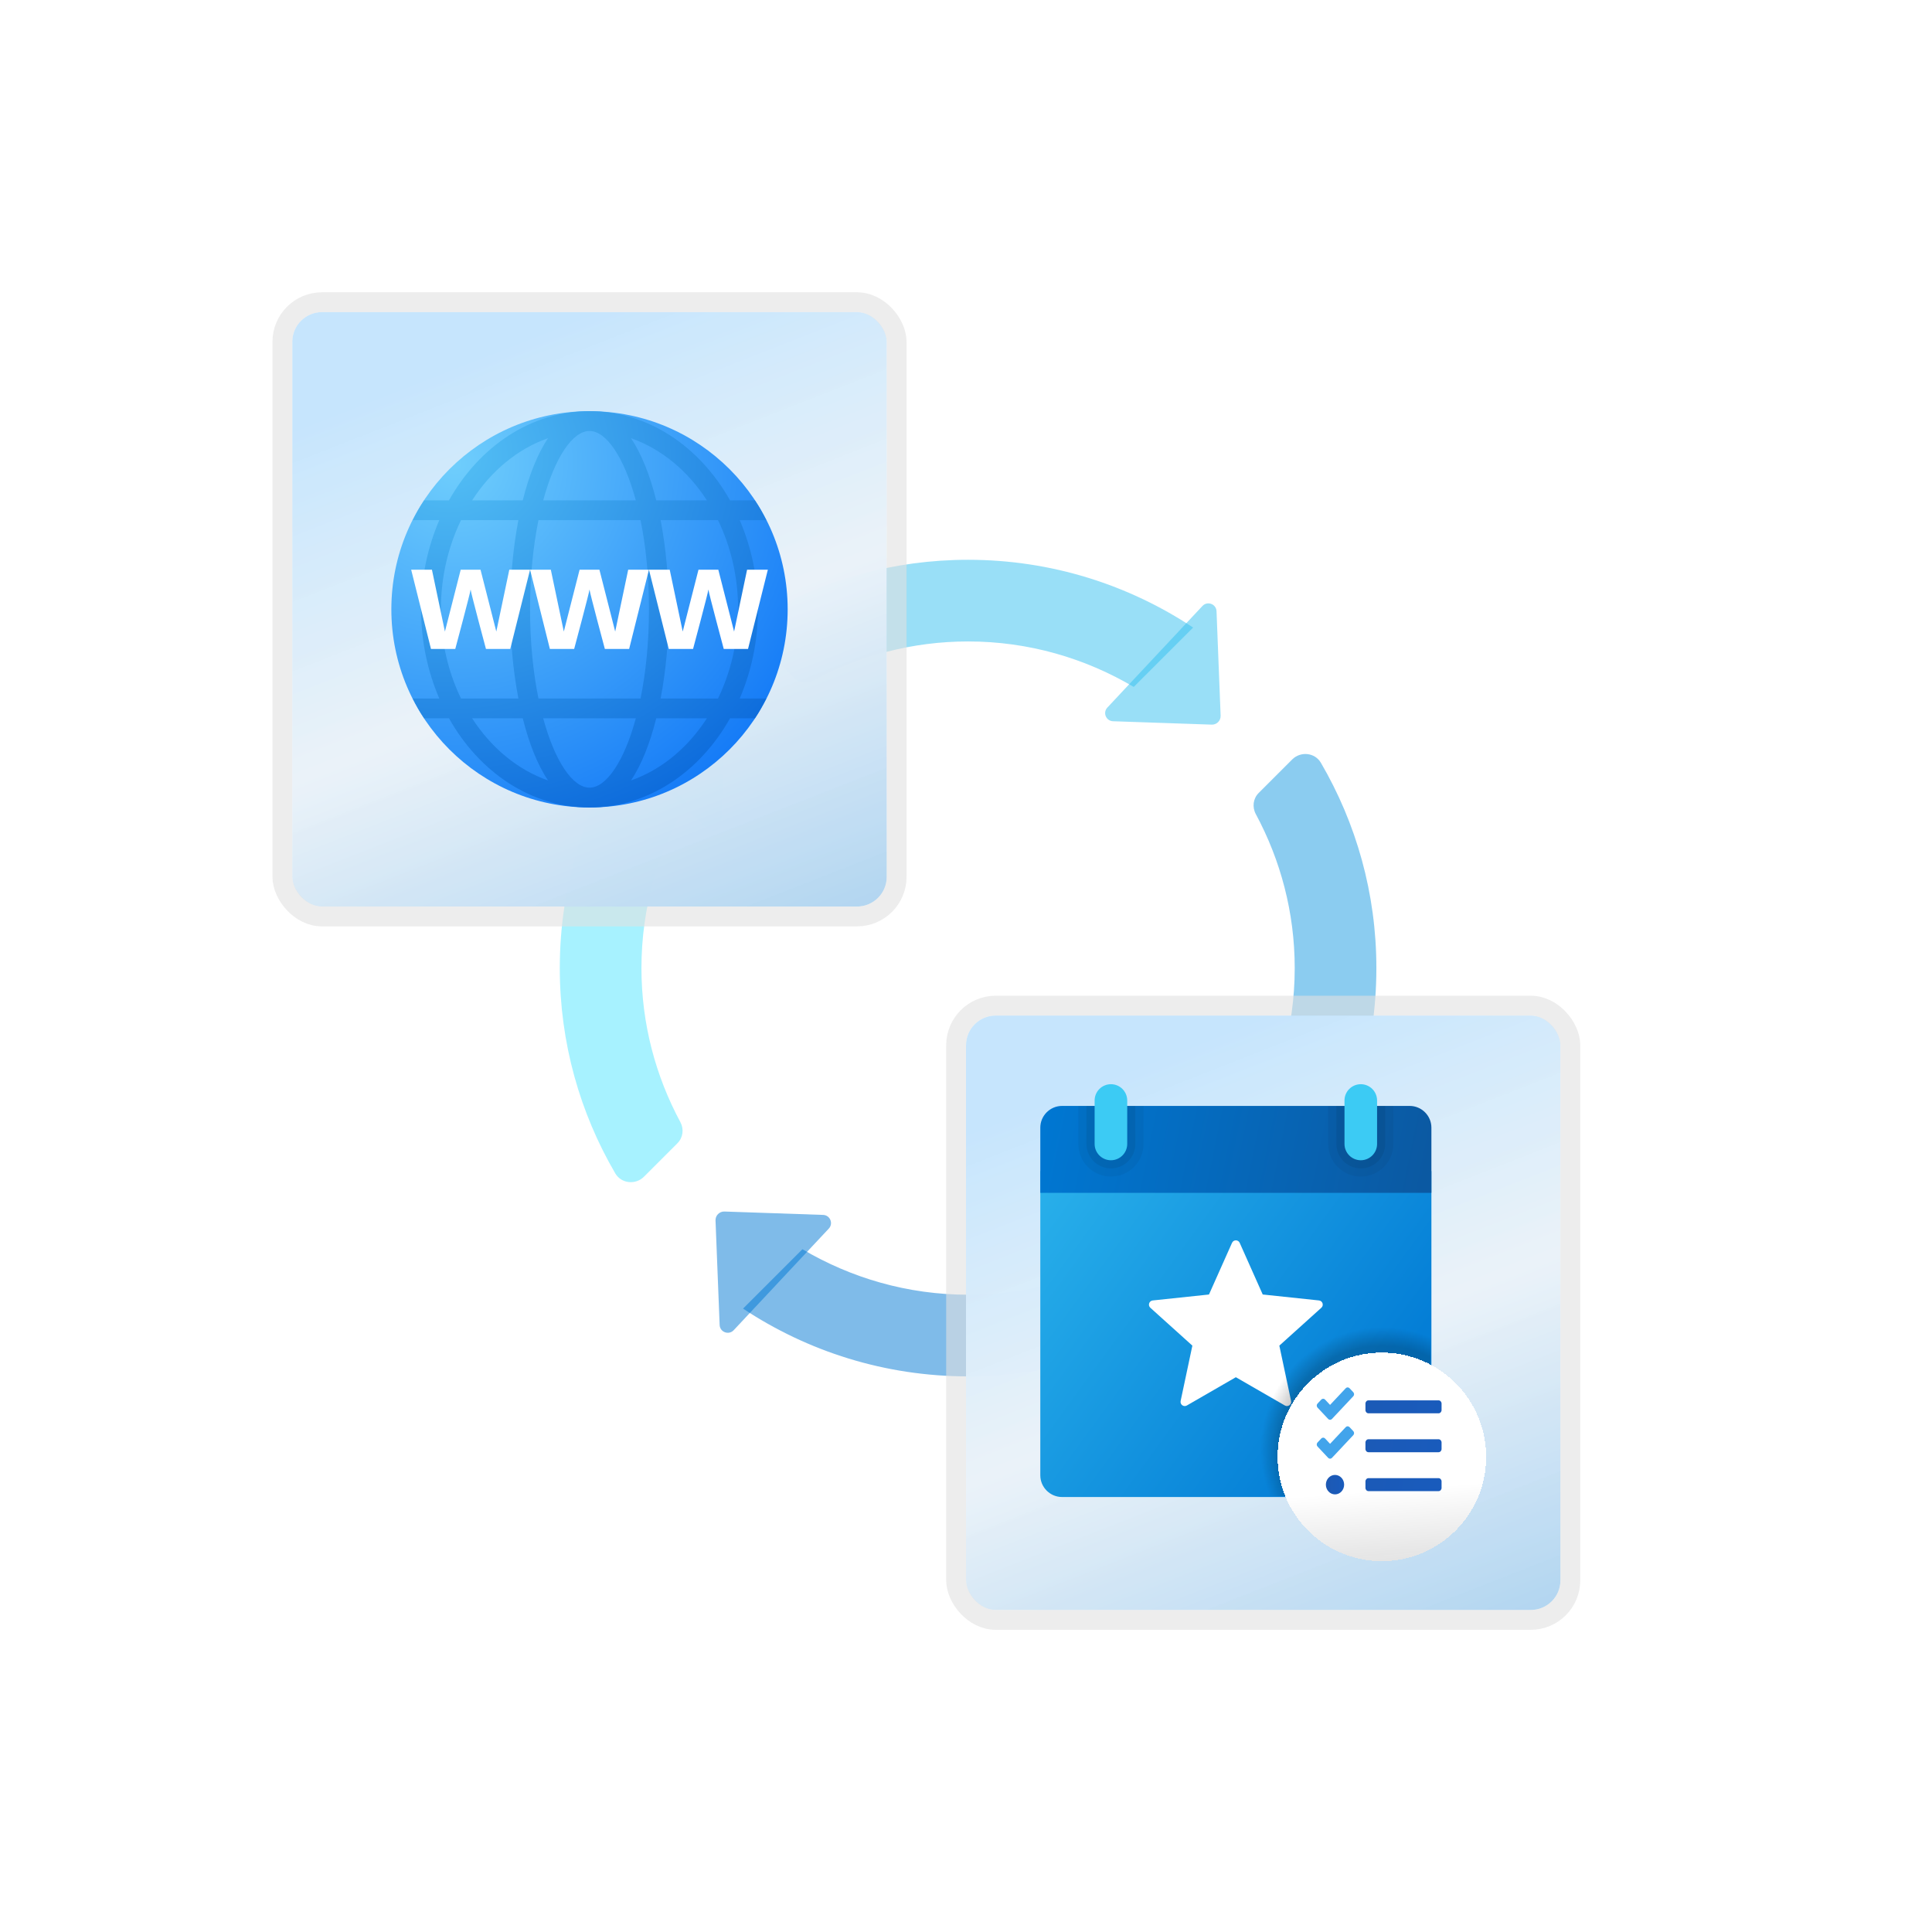 <svg width="195" height="195" viewBox="0 0 195 195" fill="none" xmlns="http://www.w3.org/2000/svg">
<g id="icon=icon-blank">
<g id="icon-blank">
<g id="icon-blank_2">
<g id="combo">
<g id="Vector">
<path d="M69.333 80.989L63.341 74.997C59.026 81.51 56.5 89.311 56.5 97.71C56.5 105.268 58.546 112.346 62.102 118.434C62.706 119.469 64.151 119.615 64.998 118.766L68.377 115.387C68.943 114.82 69.048 113.959 68.669 113.254C66.178 108.62 64.742 103.339 64.742 97.71C64.742 91.598 66.434 85.897 69.333 80.989Z" fill="#50E6FF" fill-opacity="0.5"/>
<path d="M130.678 97.71C130.678 103.821 128.986 109.523 126.087 114.431L132.079 120.423C136.394 113.91 138.92 106.106 138.92 97.71C138.92 90.152 136.874 83.074 133.317 76.985C132.714 75.951 131.269 75.807 130.422 76.654L127.043 80.033C126.476 80.6 126.371 81.461 126.75 82.165C129.242 86.799 130.678 92.081 130.678 97.71Z" fill="#199BE2" fill-opacity="0.5"/>
<path d="M80.033 68.377C80.6 68.943 81.461 69.048 82.165 68.669C86.799 66.178 92.081 64.742 97.71 64.742C103.821 64.742 109.523 66.434 114.431 69.333L120.425 63.339C113.91 59.026 106.109 56.5 97.71 56.5C90.189 56.5 83.146 58.526 77.078 62.049C76.005 62.673 75.778 64.122 76.656 64.999L80.033 68.377Z" fill="#35C1F1" fill-opacity="0.5"/>
<path d="M115.387 127.043C114.82 126.476 113.959 126.371 113.254 126.75C108.62 129.242 103.339 130.678 97.71 130.678C91.598 130.678 85.897 128.986 80.989 126.087L74.997 132.079C81.51 136.394 89.313 138.92 97.71 138.92C105.268 138.92 112.346 136.874 118.434 133.317C119.469 132.714 119.615 131.269 118.766 130.422L115.387 127.043Z" fill="#0078D4" fill-opacity="0.5"/>
<path d="M122.3 73.138L112.339 72.796C111.635 72.772 111.284 71.929 111.769 71.414L121.364 61.163C121.863 60.629 122.757 60.963 122.786 61.693L123.2 72.236C123.219 72.741 122.805 73.155 122.3 73.138Z" fill="#35C1F1" fill-opacity="0.5"/>
<path d="M73.12 122.281L83.08 122.623C83.785 122.648 84.135 123.491 83.651 124.006L74.055 134.257C73.557 134.79 72.662 134.457 72.634 133.727L72.219 123.184C72.201 122.679 72.615 122.265 73.12 122.281Z" fill="#0078D4" fill-opacity="0.5"/>
<path d="M122.281 122.3L122.623 112.339C122.648 111.635 123.491 111.284 124.006 111.769L134.257 121.364C134.79 121.863 134.457 122.757 133.727 122.786L123.184 123.2C122.679 123.219 122.265 122.805 122.281 122.3Z" fill="#199BE2" fill-opacity="0.5"/>
<path d="M73.138 73.12L72.796 83.08C72.772 83.785 71.929 84.135 71.414 83.651L61.161 74.055C60.627 73.557 60.961 72.662 61.69 72.634L72.234 72.219C72.741 72.201 73.155 72.615 73.138 73.12Z" fill="#50E6FF" fill-opacity="0.5"/>
</g>
<g id="Frame">
<rect x="29.5" y="31.5" width="60" height="60" rx="3" fill="url(#paint0_linear_86_6645)"/>
<rect x="29.5" y="31.5" width="60" height="60" rx="3" fill="white" fill-opacity="0.2"/>
<g id="Group">
<g id="Vector_2">
<path d="M39.5 61.5C39.5 50.455 48.455 41.5 59.5 41.5C70.545 41.5 79.5 50.455 79.5 61.5C79.5 72.545 70.545 81.5 59.5 81.5C48.455 81.5 39.5 72.545 39.5 61.5Z" fill="url(#paint1_radial_86_6645)"/>
<path d="M76.5 61.5C76.5 58.261 75.827 55.209 74.661 52.5H77.343C76.995 51.811 76.618 51.14 76.195 50.5H73.683C70.638 45.084 65.421 41.5 59.5 41.5C53.579 41.5 48.362 45.084 45.317 50.5H42.805C42.382 51.14 42.005 51.811 41.657 52.5H44.339C43.173 55.209 42.5 58.261 42.5 61.5C42.5 64.739 43.173 67.791 44.339 70.5H41.657C42.005 71.189 42.382 71.86 42.805 72.5H45.317C48.362 77.916 53.579 81.5 59.5 81.5C65.421 81.5 70.638 77.916 73.683 72.5H76.195C76.618 71.86 76.995 71.189 77.343 70.5H74.661C75.827 67.791 76.5 64.739 76.5 61.5ZM74.5 61.5C74.5 64.78 73.753 67.849 72.471 70.5H66.678C67.221 67.667 67.5 64.553 67.5 61.5C67.5 58.447 67.221 55.333 66.678 52.5H72.471C73.753 55.151 74.5 58.22 74.5 61.5ZM59.5 79.5C57.81 79.5 56.009 76.863 54.826 72.5H64.175C62.991 76.863 61.19 79.5 59.5 79.5ZM54.348 70.5C53.821 67.913 53.5 64.871 53.5 61.5C53.5 58.129 53.821 55.087 54.348 52.5H64.652C65.179 55.087 65.5 58.129 65.5 61.5C65.5 64.871 65.179 67.913 64.652 70.5H54.348ZM59.5 43.5C61.19 43.5 62.991 46.137 64.174 50.5H54.825C56.009 46.137 57.81 43.5 59.5 43.5ZM71.347 50.5H66.236C65.61 48.001 64.757 45.816 63.684 44.227C66.763 45.303 69.429 47.532 71.347 50.5ZM55.316 44.227C54.243 45.817 53.39 48.001 52.764 50.5H47.653C49.571 47.532 52.237 45.303 55.316 44.227ZM44.5 61.5C44.5 58.22 45.247 55.151 46.529 52.5H52.322C51.779 55.333 51.5 58.447 51.5 61.5C51.5 64.553 51.779 67.667 52.322 70.5H46.529C45.247 67.849 44.5 64.78 44.5 61.5ZM47.653 72.5H52.764C53.39 74.999 54.243 77.184 55.316 78.773C52.237 77.697 49.571 75.468 47.653 72.5ZM63.684 78.773C64.757 77.183 65.61 74.999 66.236 72.5H71.347C69.429 75.468 66.763 77.697 63.684 78.773Z" fill="url(#paint2_radial_86_6645)"/>
<path d="M63.405 57.5L62.093 63.743L60.5 57.5H58.5L56.907 63.743L55.595 57.5H53.5L55.5 65.5H57.951C57.951 65.5 59.464 59.864 59.5 59.5C59.536 59.864 61.049 65.5 61.049 65.5H63.5L65.5 57.5H63.405Z" fill="white"/>
<path d="M51.405 57.5L50.093 63.743L48.5 57.5H46.5L44.907 63.743L43.595 57.5H41.5L43.5 65.5H45.951C45.951 65.5 47.464 59.864 47.5 59.5C47.536 59.864 49.049 65.5 49.049 65.5H51.5L53.5 57.5H51.405Z" fill="white"/>
<path d="M75.405 57.5L74.093 63.743L72.5 57.5H70.5L68.907 63.743L67.595 57.5H65.5L67.5 65.5H69.951C69.951 65.5 71.464 59.864 71.5 59.5C71.536 59.864 73.049 65.5 73.049 65.5H75.5L77.5 57.5H75.405Z" fill="white"/>
</g>
</g>
<rect x="28.5" y="30.5" width="62" height="62" rx="4" stroke="#E2E2E2" stroke-opacity="0.59" stroke-width="2"/>
</g>
<g id="Frame_2">
<rect x="97.5" y="102.5" width="60" height="60" rx="3" fill="url(#paint3_linear_86_6645)"/>
<rect x="97.5" y="102.5" width="60" height="60" rx="3" fill="white" fill-opacity="0.2"/>
<g id="event-track">
<path id="Vector_3" d="M105 148.903V118.202H144.474V148.903C144.474 150.11 143.487 151.096 142.281 151.096H107.193C105.987 151.096 105 150.11 105 148.903Z" fill="url(#paint4_linear_86_6645)"/>
<path id="Vector_4" d="M124.35 125.442L122.024 130.657L116.346 131.257C115.981 131.295 115.834 131.748 116.106 131.995L120.348 135.817L119.163 141.404C119.088 141.763 119.473 142.043 119.79 141.859L124.737 139.005L129.683 141.858C130.001 142.041 130.386 141.761 130.31 141.403L129.126 135.816L133.367 131.994C133.64 131.748 133.493 131.295 133.127 131.256L127.449 130.656L125.124 125.441C124.975 125.107 124.499 125.107 124.35 125.442Z" fill="white"/>
<path id="Vector_5" d="M144.474 113.816V120.394H105V113.816C105 112.609 105.987 111.623 107.193 111.623H142.281C143.487 111.623 144.474 112.609 144.474 113.816Z" fill="url(#paint5_linear_86_6645)"/>
<path id="Vector_6" opacity="0.05" d="M137.346 118.75C135.53 118.75 134.057 117.277 134.057 115.46V111.623H140.636V115.46C140.636 117.277 139.163 118.75 137.346 118.75Z" fill="black"/>
<path id="Vector_7" opacity="0.07" d="M137.347 117.927C135.984 117.927 134.879 116.823 134.879 115.46V111.623H139.814V115.46C139.814 116.823 138.709 117.927 137.347 117.927Z" fill="black"/>
<path id="Vector_8" opacity="0.05" d="M112.127 118.75C110.31 118.75 108.838 117.277 108.838 115.46V111.623H115.417V115.46C115.417 117.277 113.944 118.75 112.127 118.75Z" fill="black"/>
<path id="Vector_9" opacity="0.07" d="M112.127 117.927C110.764 117.927 109.66 116.823 109.66 115.46V111.623H114.594V115.46C114.594 116.823 113.49 117.927 112.127 117.927Z" fill="black"/>
<path id="Vector_10" d="M112.127 117.105C111.219 117.105 110.482 116.368 110.482 115.46V111.074C110.482 110.167 111.219 109.43 112.127 109.43C113.035 109.43 113.772 110.167 113.772 111.074V115.46C113.772 116.368 113.035 117.105 112.127 117.105Z" fill="#3CCBF4"/>
<path id="Vector_11" d="M137.347 117.105C136.439 117.105 135.702 116.368 135.702 115.46V111.074C135.702 110.167 136.439 109.43 137.347 109.43C138.254 109.43 138.991 110.167 138.991 111.074V115.46C138.991 116.368 138.254 117.105 137.347 117.105Z" fill="#3CCBF4"/>
<g id="Group 9">
<path id="Vector_12" opacity="0.2" d="M142.436 151.009C143.512 151.005 144.383 150.135 144.386 149.059V134.327C142.959 133.783 141.422 133.465 139.805 133.465C132.646 133.465 126.842 139.269 126.842 146.428C126.842 148.045 127.16 149.582 127.704 151.009H142.436Z" fill="url(#paint6_radial_86_6645)"/>
<g id="Ellipse" filter="url(#filter0_bd_86_6645)">
<circle cx="139.474" cy="145.043" r="10.526" fill="url(#paint7_linear_86_6645)" shape-rendering="crispEdges"/>
<circle cx="139.474" cy="145.043" r="10.526" fill="white" fill-opacity="0.8" shape-rendering="crispEdges"/>
</g>
<g id="Vector_13">
<path d="M145.193 142.648H138.124C137.955 142.648 137.817 142.501 137.817 142.321V141.666C137.817 141.486 137.955 141.339 138.124 141.339H145.193C145.362 141.339 145.5 141.486 145.5 141.666V142.321C145.5 142.501 145.362 142.648 145.193 142.648Z" fill="url(#paint8_linear_86_6645)"/>
<path d="M134.056 143.219L132.979 142.072C132.874 141.96 132.874 141.778 132.979 141.666L133.36 141.261C133.465 141.149 133.635 141.149 133.74 141.261L134.246 141.799L135.829 140.114C135.934 140.002 136.105 140.002 136.21 140.114L136.591 140.519C136.696 140.631 136.696 140.813 136.591 140.925L134.436 143.219C134.331 143.331 134.161 143.331 134.056 143.219Z" fill="#42A4EB"/>
<path d="M145.193 146.575H138.124C137.955 146.575 137.817 146.428 137.817 146.248V145.593C137.817 145.414 137.955 145.266 138.124 145.266H145.193C145.362 145.266 145.5 145.414 145.5 145.593V146.248C145.5 146.428 145.362 146.575 145.193 146.575Z" fill="url(#paint9_linear_86_6645)"/>
<path d="M134.056 147.146L132.979 145.999C132.874 145.887 132.874 145.705 132.979 145.593L133.36 145.188C133.465 145.076 133.635 145.076 133.74 145.188L134.246 145.727L135.829 144.041C135.934 143.929 136.105 143.929 136.21 144.041L136.591 144.446C136.696 144.558 136.696 144.74 136.591 144.852L134.436 147.146C134.331 147.258 134.161 147.258 134.056 147.146Z" fill="#42A4EB"/>
<path d="M145.193 150.503H138.124C137.955 150.503 137.817 150.355 137.817 150.175V149.521C137.817 149.341 137.955 149.193 138.124 149.193H145.193C145.362 149.193 145.5 149.341 145.5 149.521V150.175C145.5 150.355 145.362 150.503 145.193 150.503Z" fill="url(#paint10_linear_86_6645)"/>
<path d="M134.744 148.866C134.235 148.866 133.822 149.306 133.822 149.848C133.822 150.39 134.235 150.83 134.744 150.83C135.253 150.83 135.666 150.39 135.666 149.848C135.666 149.306 135.253 148.866 134.744 148.866Z" fill="url(#paint11_linear_86_6645)"/>
</g>
</g>
</g>
<rect x="96.5" y="101.5" width="62" height="62" rx="4" stroke="#E2E2E2" stroke-opacity="0.59" stroke-width="2"/>
</g>
</g>
</g>
</g>
</g>
<defs>
<filter id="filter0_bd_86_6645" x="124.947" y="130.517" width="29.053" height="31.053" filterUnits="userSpaceOnUse" color-interpolation-filters="sRGB">
<feFlood flood-opacity="0" result="BackgroundImageFix"/>
<feGaussianBlur in="BackgroundImageFix" stdDeviation="2"/>
<feComposite in2="SourceAlpha" operator="in" result="effect1_backgroundBlur_86_6645"/>
<feColorMatrix in="SourceAlpha" type="matrix" values="0 0 0 0 0 0 0 0 0 0 0 0 0 0 0 0 0 0 127 0" result="hardAlpha"/>
<feOffset dy="2"/>
<feGaussianBlur stdDeviation="2"/>
<feComposite in2="hardAlpha" operator="out"/>
<feColorMatrix type="matrix" values="0 0 0 0 1 0 0 0 0 1 0 0 0 0 1 0 0 0 1 0"/>
<feBlend mode="normal" in2="effect1_backgroundBlur_86_6645" result="effect2_dropShadow_86_6645"/>
<feBlend mode="normal" in="SourceGraphic" in2="effect2_dropShadow_86_6645" result="shape"/>
</filter>
<linearGradient id="paint0_linear_86_6645" x1="59.5" y1="31.5" x2="86.3" y2="99.9" gradientUnits="userSpaceOnUse">
<stop stop-color="#B8DFFC"/>
<stop offset="0.453" stop-color="#E5EFF7" stop-opacity="0.98"/>
<stop offset="1" stop-color="#8FC3EB"/>
</linearGradient>
<radialGradient id="paint1_radial_86_6645" cx="0" cy="0" r="1" gradientUnits="userSpaceOnUse" gradientTransform="translate(45.832 46.681) scale(40.041)">
<stop stop-color="#6FCEFC"/>
<stop offset="1" stop-color="#167CF7"/>
</radialGradient>
<radialGradient id="paint2_radial_86_6645" cx="0" cy="0" r="1" gradientUnits="userSpaceOnUse" gradientTransform="translate(45.225 45.98) scale(45.009 40.155)">
<stop offset="0.001" stop-color="#54C0F5"/>
<stop offset="0.998" stop-color="#0B69DB"/>
</radialGradient>
<linearGradient id="paint3_linear_86_6645" x1="127.5" y1="102.5" x2="154.3" y2="170.9" gradientUnits="userSpaceOnUse">
<stop stop-color="#B8DFFC"/>
<stop offset="0.453" stop-color="#E5EFF7" stop-opacity="0.98"/>
<stop offset="1" stop-color="#8FC3EB"/>
</linearGradient>
<linearGradient id="paint4_linear_86_6645" x1="105.454" y1="120.024" x2="137.144" y2="143.17" gradientUnits="userSpaceOnUse">
<stop stop-color="#28AFEA"/>
<stop offset="1" stop-color="#047ED6"/>
</linearGradient>
<linearGradient id="paint5_linear_86_6645" x1="105.461" y1="112.289" x2="143.594" y2="120.044" gradientUnits="userSpaceOnUse">
<stop stop-color="#0077D2"/>
<stop offset="1" stop-color="#0B59A2"/>
</linearGradient>
<radialGradient id="paint6_radial_86_6645" cx="0" cy="0" r="1" gradientUnits="userSpaceOnUse" gradientTransform="translate(139.553 146.281) scale(12.318)">
<stop offset="0.847"/>
<stop offset="1" stop-opacity="0"/>
</radialGradient>
<linearGradient id="paint7_linear_86_6645" x1="139.474" y1="134.517" x2="141.579" y2="162.412" gradientUnits="userSpaceOnUse">
<stop offset="0.026" stop-color="white"/>
<stop offset="0.495" stop-color="white"/>
<stop offset="0.974" stop-opacity="0.98"/>
</linearGradient>
<linearGradient id="paint8_linear_86_6645" x1="135.534" y1="125.79" x2="149.085" y2="128.32" gradientUnits="userSpaceOnUse">
<stop stop-color="#1D59B3"/>
<stop offset="1" stop-color="#195BBC"/>
</linearGradient>
<linearGradient id="paint9_linear_86_6645" x1="135.534" y1="125.79" x2="149.085" y2="128.32" gradientUnits="userSpaceOnUse">
<stop stop-color="#1D59B3"/>
<stop offset="1" stop-color="#195BBC"/>
</linearGradient>
<linearGradient id="paint10_linear_86_6645" x1="135.534" y1="125.79" x2="149.085" y2="128.32" gradientUnits="userSpaceOnUse">
<stop stop-color="#1D59B3"/>
<stop offset="1" stop-color="#195BBC"/>
</linearGradient>
<linearGradient id="paint11_linear_86_6645" x1="133.822" y1="149.848" x2="135.666" y2="149.848" gradientUnits="userSpaceOnUse">
<stop stop-color="#1D59B3"/>
<stop offset="1" stop-color="#195BBC"/>
</linearGradient>
</defs>
</svg>
